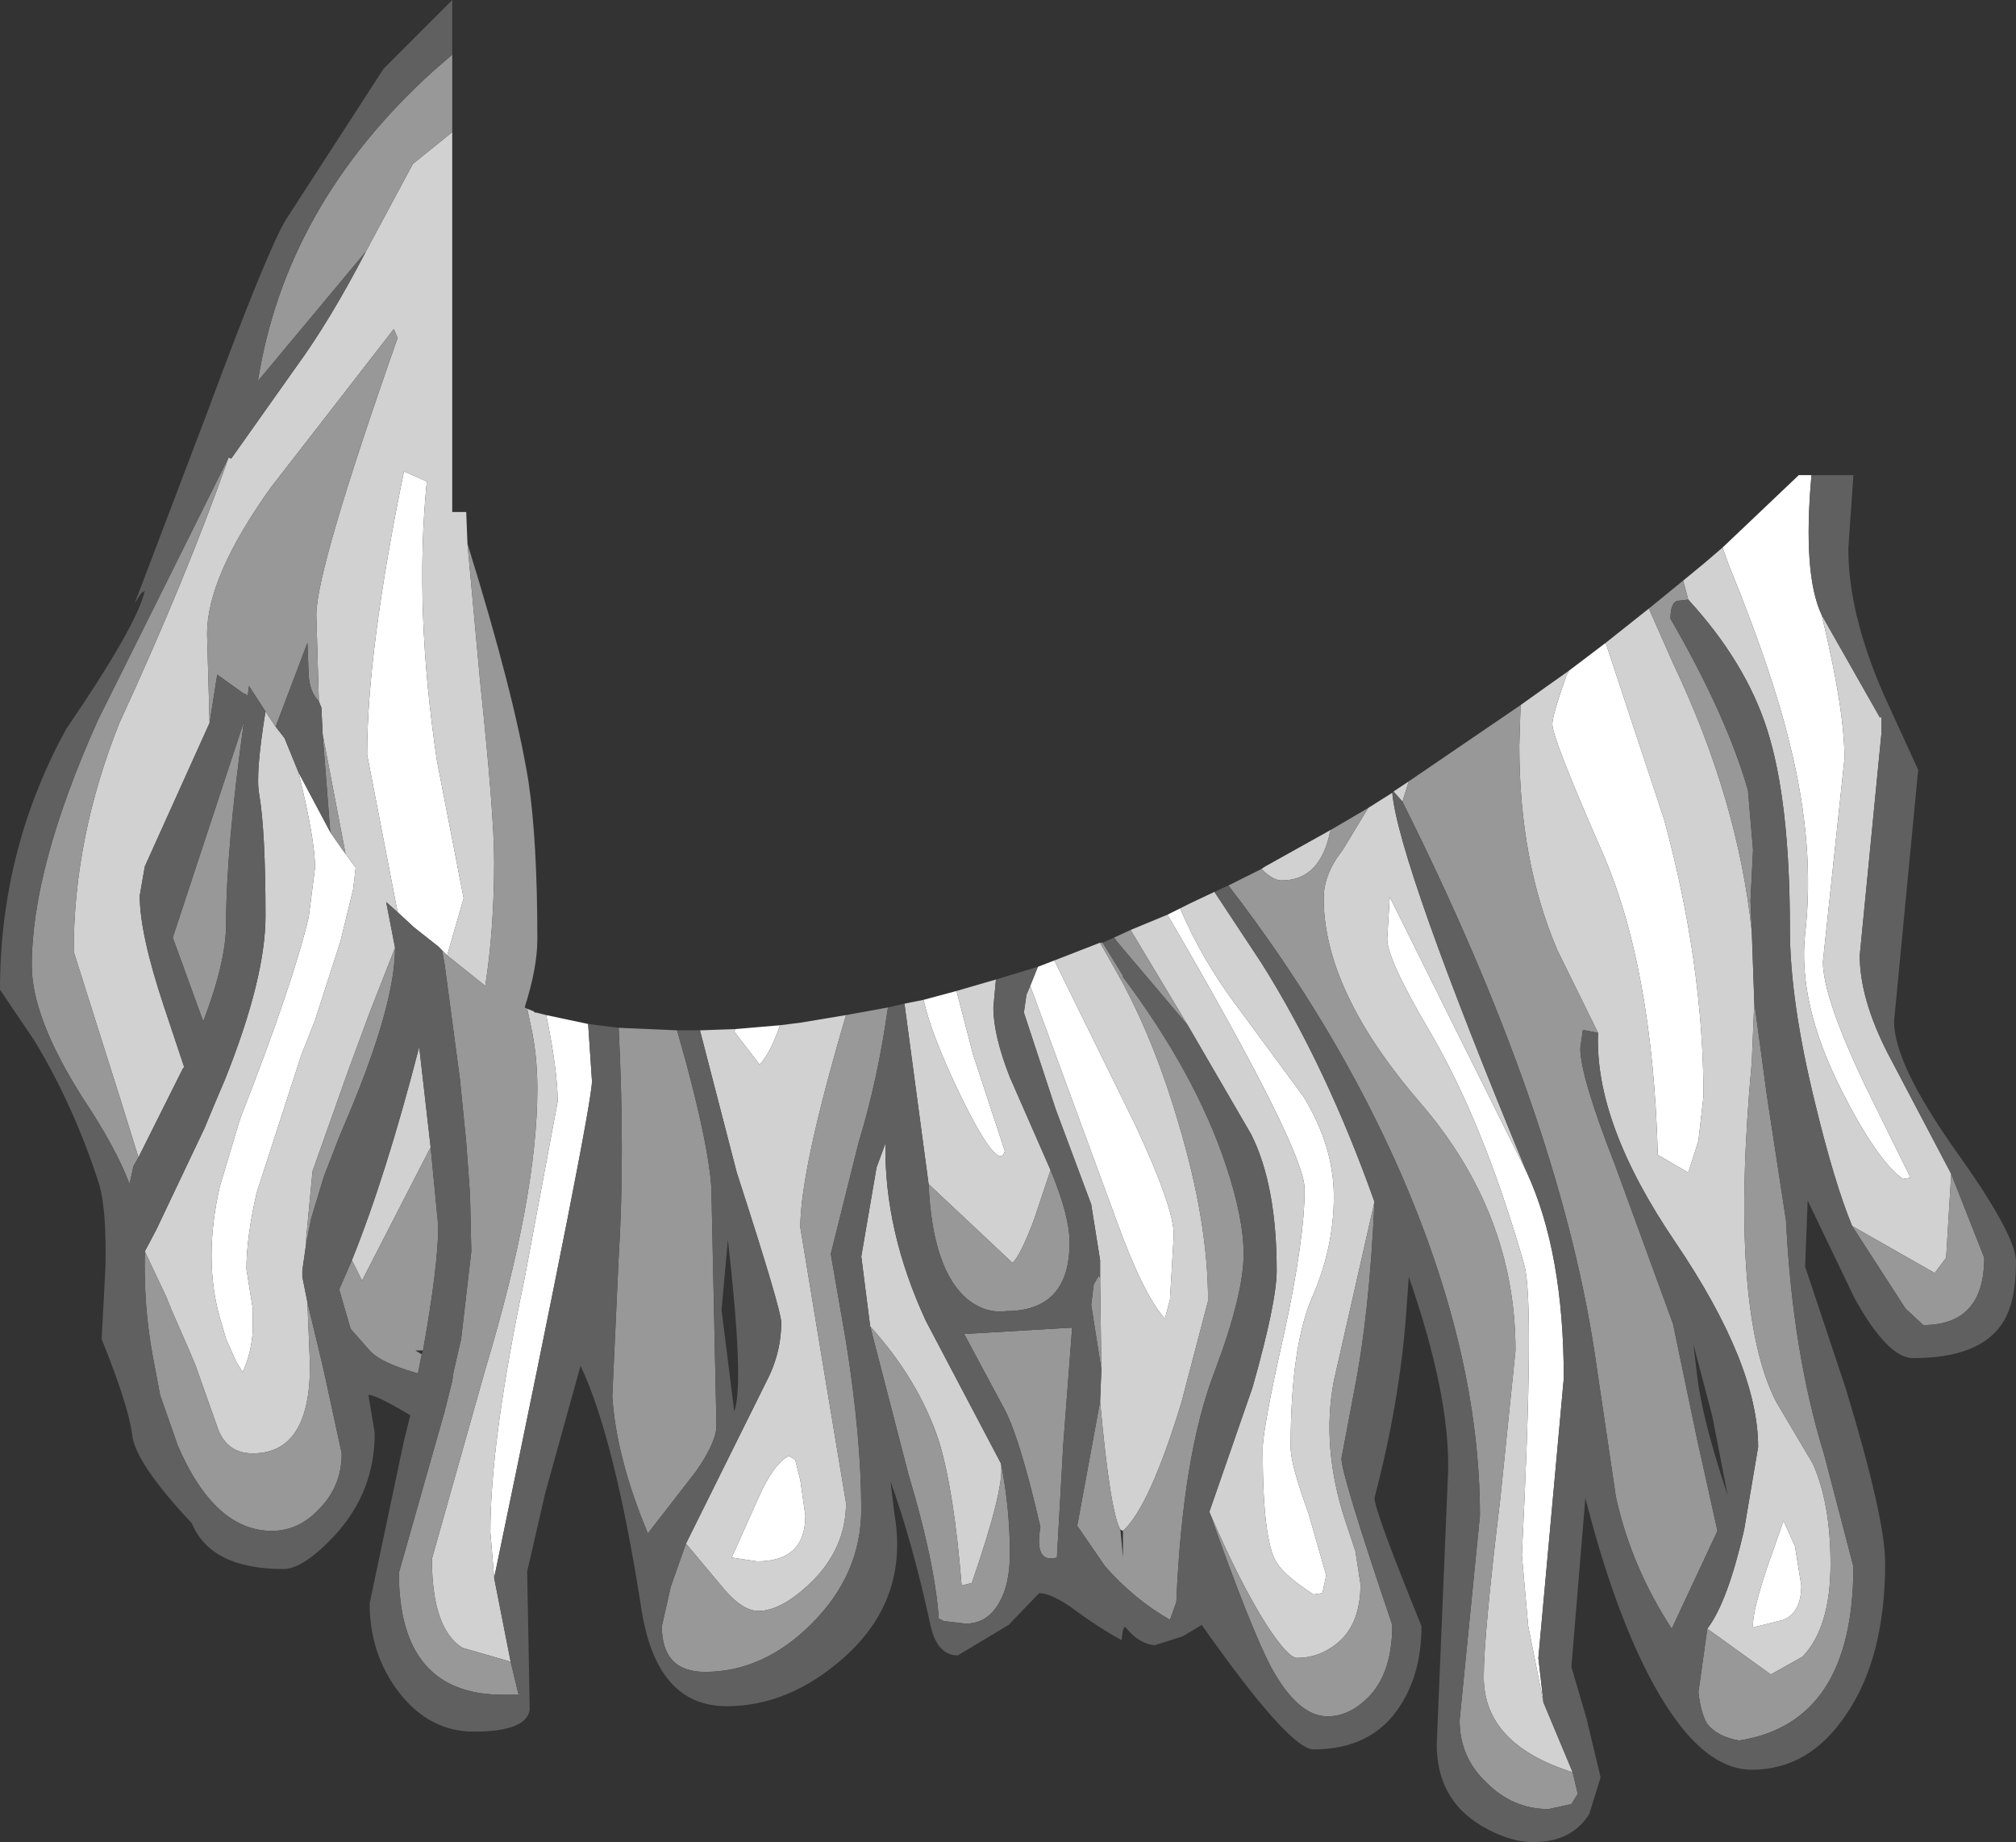 <?xml version="1.0" encoding="UTF-8" standalone="no"?>
<svg xmlns:ffdec="https://www.free-decompiler.com/flash" xmlns:xlink="http://www.w3.org/1999/xlink" ffdec:objectType="shape" height="72.5px" width="79.35px" xmlns="http://www.w3.org/2000/svg">
  <rect width="100%" height="100%" fill="#333333" stroke="none"/>
  <g transform="matrix(1.0, 0.0, 0.0, 1.0, 43.1, 19.6)">
    <path d="M24.7 1.95 L27.7 -0.9 28.2 -0.9 Q27.85 3.0 28.6 4.6 29.5 8.3 29.5 10.25 L28.65 18.25 Q28.65 19.65 30.35 23.2 L32.1 26.75 31.8 26.8 Q30.8 26.1 29.4 23.35 27.65 19.9 27.95 17.15 28.35 13.7 27.35 9.7 26.65 6.8 24.95 2.65 L24.7 1.95 M-21.6 20.35 L-19.95 20.7 -19.8 22.95 Q-19.8 24.0 -23.65 42.5 L-23.8 40.7 Q-23.8 37.1 -22.45 30.7 L-21.15 23.75 Q-21.15 22.55 -21.6 20.35 M-14.15 20.9 L-12.4 20.75 Q-12.75 21.8 -13.2 22.3 L-14.2 21.0 -14.15 20.9 M-6.75 19.75 L-5.45 19.4 -4.8 21.9 -3.55 25.7 Q-3.8 26.6 -5.35 23.4 -6.45 21.1 -6.75 19.75 M-2.25 18.45 L-1.6 18.2 1.55 24.6 Q3.1 27.9 3.1 29.0 L2.95 31.55 2.75 32.3 Q1.9 31.35 0.85 28.45 L-2.55 19.2 -2.25 18.45 M2.85 16.4 L3.35 16.15 Q4.2 18.15 5.55 19.95 L8.2 23.55 Q9.4 25.5 9.4 27.5 9.4 29.5 8.55 31.45 7.7 33.4 7.7 37.35 7.7 38.05 8.4 39.95 L9.1 42.4 8.95 43.1 8.6 43.15 Q7.5 42.45 7.15 41.9 6.6 41.05 6.6 37.45 6.6 36.6 7.45 32.85 8.25 29.15 8.25 27.2 8.25 25.65 2.85 16.4 M18.65 6.8 L20.1 5.7 22.4 12.65 Q23.95 18.35 23.95 23.55 L23.75 25.3 23.35 26.55 22.15 25.85 Q21.95 18.45 19.95 13.9 18.0 9.45 18.0 8.9 18.0 8.55 18.55 7.0 L18.65 6.8 M-27.45 16.3 L-28.65 10.1 Q-28.65 6.0 -27.2 -1.05 L-26.3 -0.65 Q-26.8 4.35 -25.9 10.35 L-24.85 15.75 -25.5 18.0 -25.7 17.8 -25.85 17.65 -26.8 16.9 -27.45 16.3 M-29.5 14.0 L-29.1 14.55 -29.2 15.4 -29.7 17.45 -30.7 20.55 -31.25 21.95 -33.0 27.35 Q-33.4 29.1 -33.4 30.35 L-33.15 31.9 -33.15 32.75 Q-33.2 33.65 -33.55 34.4 L-33.8 34.0 -34.2 33.1 -34.45 32.25 Q-35.1 29.95 -34.45 27.1 L-33.7 24.6 -33.6 24.3 Q-31.6 19.2 -30.95 16.5 L-30.7 14.55 Q-30.7 13.45 -31.35 10.8 L-30.1 13.15 -29.65 13.8 -29.5 14.0 M-14.3 41.7 L-13.25 39.35 Q-12.65 38.0 -12.05 37.7 L-11.8 37.85 -11.6 38.65 -11.4 40.05 Q-11.4 41.85 -13.3 41.85 L-14.3 41.7 M24.0 2.55 L24.0 2.6 24.0 2.85 24.0 2.55 M17.65 47.4 L17.05 44.4 16.8 41.6 Q17.3 31.7 16.9 30.2 15.3 24.6 13.15 20.95 11.5 18.15 11.5 17.35 L11.6 15.7 17.0 26.55 Q18.45 29.7 18.45 34.65 L17.45 45.65 17.65 47.4 M25.9 44.45 Q25.85 43.9 26.45 42.1 L27.1 40.25 27.55 41.25 27.8 42.8 Q27.8 43.85 27.1 44.15 L25.9 44.45" fill="#ffffff" fill-rule="evenodd" stroke="none"/>
    <path d="M24.7 1.95 L24.95 2.65 Q26.65 6.8 27.35 9.7 28.35 13.7 27.95 17.15 27.65 19.9 29.4 23.35 30.8 26.1 31.8 26.8 L32.1 26.75 30.35 23.2 Q28.65 19.65 28.65 18.25 L29.5 10.25 Q29.5 8.3 28.6 4.6 L30.9 8.65 30.95 8.6 30.95 9.3 30.1 18.0 Q30.1 19.7 31.2 21.85 L33.7 26.6 33.5 29.9 33.05 30.5 29.8 28.65 Q29.1 26.95 28.35 23.85 27.35 19.8 27.35 16.95 27.35 11.9 26.45 9.1 25.6 6.45 23.35 4.0 L23.15 3.25 24.0 2.55 24.7 1.95 M-25.3 -14.4 L-25.3 0.55 -24.75 0.55 -24.7 1.8 -24.2 7.25 Q-23.65 12.45 -23.65 14.3 -23.65 16.95 -24.0 19.2 L-25.5 18.0 -24.85 15.75 -25.9 10.35 Q-26.8 4.35 -26.3 -0.65 L-27.2 -1.05 Q-28.65 6.0 -28.65 10.1 L-27.45 16.3 -27.9 15.9 -27.55 17.7 -28.55 20.25 -29.4 22.55 -30.8 26.5 -31.05 29.15 -31.05 29.35 -31.2 30.4 -31.2 30.65 -31.0 31.65 -30.9 34.1 -30.9 34.15 Q-30.9 37.6 -33.15 37.6 -34.2 37.6 -34.55 36.55 L-35.4 34.15 -35.65 33.55 -36.35 31.95 -36.55 31.45 -37.4 29.65 -36.95 28.8 -35.05 24.8 -34.55 23.6 -34.25 22.9 Q-32.65 18.9 -32.65 16.45 -32.65 13.1 -32.9 11.65 -33.05 10.85 -32.65 8.4 L-32.25 9.0 -31.9 9.45 -31.35 10.8 Q-30.7 13.45 -30.7 14.55 L-30.95 16.5 Q-31.6 19.2 -33.6 24.3 L-33.7 24.6 -34.45 27.1 Q-35.1 29.95 -34.45 32.25 L-34.2 33.1 -33.8 34.0 -33.55 34.4 Q-33.2 33.65 -33.15 32.75 L-33.15 31.9 -33.4 30.35 Q-33.4 29.1 -33.0 27.35 L-31.25 21.95 -30.7 20.55 -29.7 17.45 -29.2 15.4 -29.1 14.55 -29.5 14.0 -30.4 9.3 -30.45 8.25 -30.55 8.0 -30.65 4.6 Q-30.65 2.8 -27.45 -6.3 L-27.6 -6.65 -32.45 -0.4 Q-34.95 3.1 -34.95 5.35 L-34.85 8.85 -37.4 14.5 -37.6 15.65 Q-37.6 17.15 -36.65 20.0 L-35.85 22.4 -35.9 22.45 -37.65 25.95 -38.35 23.7 -40.2 17.85 Q-40.2 13.35 -38.4 8.85 -35.75 3.1 -34.1 -1.6 L-34.0 -1.55 -31.45 -5.15 Q-30.1 -7.0 -28.7 -9.7 L-26.85 -13.15 -25.3 -14.4 M-22.35 20.1 L-22.1 20.2 -22.05 20.25 -22.0 20.25 -21.6 20.35 Q-21.15 22.55 -21.15 23.75 L-22.45 30.7 Q-23.8 37.1 -23.8 40.7 L-23.65 42.5 -23.0 45.8 -24.9 45.25 Q-26.1 44.5 -26.1 41.75 L-24.0 34.3 Q-21.95 27.5 -21.95 23.25 -21.95 21.95 -22.2 20.8 L-22.35 20.1 M-15.55 20.95 L-14.15 20.9 -14.2 21.0 -13.2 22.3 Q-12.75 21.8 -12.4 20.75 L-11.6 20.65 -10.4 20.45 -9.8 20.35 Q-11.6 26.45 -11.6 28.7 L-10.7 34.15 -9.8 39.55 Q-9.8 41.35 -11.2 42.7 -12.35 43.8 -13.25 43.8 -13.85 43.8 -14.55 43.0 L-16.1 41.15 -12.8 34.5 Q-12.35 33.5 -12.35 32.45 -12.35 31.95 -14.1 26.55 L-15.55 20.95 M-7.5 19.9 L-6.75 19.75 Q-6.45 21.1 -5.35 23.4 -3.8 26.6 -3.55 25.7 L-4.8 21.9 -5.45 19.4 -3.9 18.95 -4.0 20.05 Q-4.0 21.15 -3.35 22.8 L-1.75 26.45 -2.4 28.4 Q-2.95 29.85 -3.25 30.1 L-6.55 27.0 -7.5 19.9 M-1.6 18.2 L0.2 17.5 1.1 19.1 Q2.4 21.55 3.3 24.65 4.45 28.5 4.45 31.6 L3.4 35.6 Q2.15 39.7 1.1 40.65 L1.0 40.6 Q0.6 39.95 0.2 35.55 L0.25 34.3 0.2 30.7 0.2 30.0 -0.15 27.8 -1.55 24.05 -2.8 20.25 -2.7 19.55 -2.55 19.2 0.85 28.45 Q1.9 31.35 2.75 32.3 L2.95 31.55 3.1 29.0 Q3.1 27.9 1.55 24.6 L-1.6 18.2 M1.4 17.0 L2.85 16.4 Q8.25 25.65 8.25 27.2 8.25 29.15 7.45 32.85 6.6 36.6 6.6 37.45 6.6 41.05 7.15 41.9 7.5 42.45 8.6 43.15 L8.95 43.1 9.1 42.4 8.4 39.95 Q7.7 38.05 7.7 37.35 7.7 33.4 8.55 31.45 9.4 29.5 9.4 27.5 9.4 25.5 8.2 23.55 L5.55 19.95 Q4.2 18.15 3.35 16.15 L3.75 15.95 4.7 15.5 6.55 18.3 Q9.1 22.35 11.0 27.7 L9.4 34.75 Q8.9 37.35 9.85 40.25 L10.25 41.45 10.45 42.75 Q10.45 44.35 9.5 45.1 8.8 45.65 7.95 45.65 7.6 45.65 6.75 44.35 5.7 42.7 4.5 39.9 L6.2 35.0 Q7.15 31.65 7.15 30.4 7.15 27.05 6.15 25.05 L3.65 20.75 1.4 17.0 M6.55 14.6 L6.7 14.5 9.3 13.05 9.25 13.15 Q8.85 15.05 7.35 15.05 7.0 15.05 6.55 14.6 M10.75 12.2 L11.7 11.6 Q11.95 14.35 17.0 26.55 L11.6 15.7 11.5 17.35 Q11.5 18.15 13.15 20.95 15.3 24.6 16.9 30.2 17.3 31.7 16.8 41.6 L17.05 44.4 17.65 47.4 18.8 50.15 Q15.3 49.05 15.3 46.4 15.3 44.75 15.95 39.4 L16.55 33.55 Q16.55 28.15 12.8 23.8 9.0 19.4 9.0 15.75 9.0 14.8 9.75 13.85 L10.75 12.2 M11.75 11.55 L12.35 11.15 12.1 11.95 11.75 11.55 M16.75 8.15 L17.8 7.4 18.65 6.8 18.55 7.0 Q18.0 8.55 18.0 8.9 18.0 9.45 19.95 13.9 21.95 18.45 22.15 25.85 L23.35 26.55 23.75 25.3 23.95 23.55 Q23.95 18.35 22.4 12.65 L20.1 5.7 21.8 4.35 22.75 6.5 Q25.3 11.85 25.85 17.05 L25.95 19.85 25.85 22.2 Q24.95 31.9 26.8 35.55 L28.25 38.0 Q28.95 39.55 28.95 41.95 28.95 44.45 27.85 45.6 L26.6 46.3 24.1 44.5 Q24.9 43.45 25.55 40.6 L26.1 37.35 Q26.1 34.1 22.85 29.3 19.65 24.6 19.8 21.05 L18.2 17.8 Q16.7 14.3 16.7 9.75 L16.75 8.15 M-29.25 30.0 Q-27.9 26.65 -26.6 21.6 L-26.15 25.55 -28.85 30.8 -29.25 30.0 M-8.85 32.6 L-9.2 29.85 -8.6 26.35 -8.25 25.4 Q-8.3 28.85 -6.65 32.4 L-3.7 38.0 Q-3.55 38.95 -4.85 42.7 L-5.25 42.8 Q-5.55 39.05 -6.15 37.1 -6.95 34.7 -8.85 32.6 M-14.3 41.7 L-13.3 41.85 Q-11.4 41.85 -11.4 40.05 L-11.6 38.65 -11.8 37.85 -12.05 37.7 Q-12.65 38.0 -13.25 39.35 L-14.3 41.7 M24.0 2.55 L24.0 2.85 24.0 2.6 24.0 2.55 M25.9 44.45 L27.1 44.15 Q27.8 43.85 27.8 42.8 L27.55 41.25 27.1 40.25 26.45 42.1 Q25.85 43.9 25.9 44.45" fill="#d1d1d1" fill-rule="evenodd" stroke="none"/>
    <path d="M-25.3 -17.45 L-25.3 -14.4 -26.85 -13.15 -28.7 -9.7 -32.95 -4.6 Q-31.85 -11.55 -26.05 -16.8 L-25.3 -17.45 M-24.7 1.8 Q-22.85 7.75 -22.3 11.15 -21.95 13.5 -21.95 17.35 -21.95 18.5 -22.45 20.05 L-22.35 20.1 -22.2 20.8 Q-21.95 21.95 -21.95 23.25 -21.95 27.5 -24.0 34.3 L-26.1 41.75 Q-26.1 44.5 -24.9 45.25 L-23.0 45.8 -22.7 47.05 -22.6 47.1 -23.3 47.1 Q-27.4 47.1 -27.4 42.3 L-25.6 35.95 -25.3 34.75 -25.25 34.4 -24.95 33.1 -24.55 29.65 -24.6 27.4 -24.75 25.35 -25.0 22.85 -25.6 18.35 -25.7 17.8 -25.5 18.0 -24.0 19.2 Q-23.65 16.95 -23.65 14.3 -23.65 12.45 -24.2 7.25 L-24.7 1.8 M-18.75 20.85 L-16.45 20.95 -16.1 22.2 Q-15.2 25.55 -15.1 27.15 L-14.9 36.5 Q-14.9 37.15 -15.7 38.3 L-17.6 40.75 Q-18.85 37.75 -19.0 35.35 L-18.75 29.9 Q-18.5 25.9 -18.75 20.85 M-9.8 20.35 L-8.15 20.05 Q-8.55 22.9 -9.3 25.35 L-10.4 29.75 -9.8 33.2 Q-9.2 37.0 -9.2 39.8 -9.2 42.35 -11.15 44.3 -13.05 46.2 -15.35 46.2 -17.05 46.2 -17.05 44.4 L-16.7 42.85 -16.1 41.15 -14.55 43.0 Q-13.85 43.8 -13.25 43.8 -12.35 43.8 -11.2 42.7 -9.8 41.35 -9.8 39.55 L-10.7 34.15 -11.6 28.7 Q-11.6 26.45 -9.8 20.35 M0.2 17.5 L0.3 17.5 1.1 18.8 1.1 18.85 Q3.95 22.65 5.15 26.25 5.85 28.35 5.85 29.75 5.85 31.35 4.7 34.4 3.45 37.65 3.2 43.45 L2.95 44.15 Q1.55 43.35 0.4 42.05 L-0.7 40.45 0.2 35.55 Q0.6 39.95 1.0 40.6 L1.1 41.7 1.1 40.65 Q2.15 39.7 3.4 35.6 L4.45 31.6 Q4.45 28.5 3.3 24.65 2.4 21.55 1.1 19.1 L0.2 17.5 M0.75 17.3 L1.4 17.0 3.65 20.75 0.9 17.5 0.75 17.3 M5.25 15.25 L6.55 14.6 Q7.0 15.05 7.35 15.05 8.85 15.05 9.25 13.15 L9.3 13.05 10.75 12.2 9.75 13.85 Q9.0 14.8 9.0 15.75 9.0 19.4 12.8 23.8 16.55 28.15 16.55 33.55 L15.95 39.4 Q15.3 44.75 15.3 46.4 15.3 49.05 18.8 50.15 L19.0 51.0 18.75 51.4 17.85 51.6 Q16.45 51.6 15.4 50.55 14.35 49.55 14.35 48.1 L15.15 40.05 Q15.15 33.7 12.0 26.5 9.45 20.7 5.25 15.25 M12.35 11.15 L16.75 8.15 16.7 9.75 Q16.7 14.3 18.2 17.8 L19.8 21.05 19.3 20.95 19.2 20.95 19.1 21.65 Q19.1 22.75 20.45 26.2 L22.75 32.5 23.7 37.05 24.5 40.65 22.7 44.5 Q21.1 42.05 20.5 39.3 L19.65 33.55 Q18.2 24.15 12.1 11.95 L12.35 11.15 M21.8 4.35 L23.15 3.25 23.35 4.0 22.9 4.05 Q22.65 4.15 22.65 4.75 24.85 8.55 25.7 11.5 L25.9 13.85 25.8 15.85 25.85 17.05 Q25.3 11.85 22.75 6.5 L21.8 4.35 M-34.85 8.85 L-34.95 5.35 Q-34.95 3.1 -32.45 -0.4 L-27.6 -6.65 -27.45 -6.3 Q-30.65 2.8 -30.65 4.6 L-30.55 8.0 Q-30.9 7.65 -30.95 7.0 L-31.0 5.7 -32.25 9.0 -32.65 8.4 -33.3 7.4 -33.35 7.8 -33.45 7.7 -33.5 7.7 -34.55 6.95 -34.85 8.85 M-30.4 9.3 L-29.5 14.0 -29.65 13.8 -30.1 13.15 -30.4 9.3 M-1.75 26.45 Q-1.0 28.25 -1.0 29.3 -1.0 32.0 -3.5 32.0 -4.3 32.1 -5.0 31.55 -6.4 30.4 -6.55 27.0 L-3.25 30.1 Q-2.95 29.85 -2.4 28.4 L-1.75 26.45 M-37.65 25.95 L-37.85 26.3 -38.0 27.0 Q-38.55 25.55 -39.85 23.6 -41.85 20.45 -41.85 18.4 -41.85 14.55 -39.25 8.75 L-34.1 -1.6 Q-35.75 3.1 -38.4 8.85 -40.2 13.35 -40.2 17.85 L-38.35 23.7 -37.65 25.95 M-36.3 17.3 L-33.5 8.8 Q-34.2 13.85 -34.2 16.75 -34.2 18.25 -35.1 20.6 L-36.3 17.3 M-27.55 17.7 Q-27.55 19.9 -29.35 24.2 L-29.75 25.15 -30.35 26.7 -30.85 28.35 -31.05 29.35 -31.05 29.15 -30.8 26.5 -29.4 22.55 -28.55 20.25 -27.55 17.7 M-31.0 31.65 L-30.4 34.15 -30.3 34.6 -29.65 37.6 Q-29.65 38.9 -30.55 39.8 -31.35 40.65 -32.4 40.65 -34.65 40.65 -36.1 37.3 L-36.8 35.3 -37.1 33.7 Q-37.45 31.8 -37.4 29.65 L-36.55 31.45 -36.35 31.95 -35.65 33.55 -35.4 34.15 -34.55 36.55 Q-34.2 37.6 -33.15 37.6 -30.9 37.6 -30.9 34.15 L-30.9 34.1 -31.0 31.65 M-26.15 25.55 L-25.85 28.65 Q-25.85 30.2 -26.45 33.55 L-26.75 33.55 -26.5 33.7 -26.65 34.45 Q-28.1 34.05 -28.55 33.55 L-29.3 32.7 -29.75 31.15 -29.25 30.0 -28.85 30.8 -26.15 25.55 M-3.7 38.0 Q-3.35 39.75 -3.35 41.55 -3.35 42.85 -3.85 43.6 -4.3 44.3 -5.1 44.3 L-5.95 44.2 -6.15 44.1 Q-6.3 41.9 -7.35 38.4 L-8.85 32.6 Q-6.95 34.7 -6.15 37.1 -5.55 39.05 -5.25 42.8 L-4.85 42.7 Q-3.55 38.95 -3.7 38.0 M0.25 34.3 L-0.15 31.75 -0.05 30.95 0.15 30.6 0.2 30.7 0.25 34.3 M-0.9 32.65 L-1.25 37.25 -1.5 41.7 Q-2.4 41.95 -2.15 40.5 -3.0 36.8 -3.65 35.7 L-5.15 32.9 -0.9 32.65 M33.7 26.6 L35.0 29.9 Q35.0 32.55 32.6 32.55 L31.9 31.9 29.8 28.65 33.05 30.5 33.5 29.9 33.7 26.6 M25.95 19.85 L26.45 23.55 27.2 28.45 Q27.45 33.6 28.7 37.65 L29.85 42.05 Q29.85 48.2 25.35 48.9 24.5 48.75 24.1 48.25 23.85 47.85 23.75 47.0 L24.1 44.5 26.6 46.3 27.85 45.6 Q28.95 44.45 28.95 41.95 28.95 39.55 28.25 38.0 L26.8 35.55 Q24.95 31.9 25.85 22.2 L25.95 19.85 M11.0 27.7 Q10.8 32.15 10.2 35.15 L9.7 37.8 Q9.7 38.45 11.7 44.35 11.7 46.35 10.65 47.3 9.95 47.95 9.15 47.95 8.0 47.95 6.95 46.05 6.15 44.55 4.5 39.9 5.7 42.7 6.75 44.35 7.6 45.65 7.95 45.65 8.8 45.65 9.5 45.1 10.45 44.35 10.45 42.75 L10.25 41.45 9.85 40.25 Q8.9 37.35 9.4 34.75 L11.0 27.7" fill="#989898" fill-rule="evenodd" stroke="none"/>
    <path d="M28.6 4.6 Q27.85 3.0 28.2 -0.9 L29.85 -0.9 29.65 2.0 Q29.65 4.55 31.05 7.75 L32.4 10.7 31.45 20.6 Q31.45 22.25 33.85 25.65 36.25 29.0 36.25 30.05 36.25 31.7 35.7 32.5 34.8 33.85 32.2 33.85 31.2 33.85 29.9 31.5 L28.05 27.65 27.95 30.25 29.55 35.05 Q31.1 40.15 31.1 41.9 31.1 45.65 29.55 47.9 28.1 50.05 25.85 50.05 23.7 50.05 21.75 46.25 20.35 43.5 19.3 39.35 L18.75 46.0 19.35 48.05 19.9 50.35 19.45 51.8 Q18.75 52.9 17.25 52.9 16.3 52.9 15.2 52.25 13.45 51.2 13.45 49.05 L13.9 38.25 Q13.95 35.25 12.35 30.65 L12.25 32.05 Q12.0 35.55 11.0 39.35 11.0 39.85 12.85 44.4 12.85 46.25 12.0 47.55 10.9 49.25 8.6 49.25 7.65 49.25 4.2 44.35 L3.45 44.8 2.35 45.15 Q1.75 45.1 1.25 44.5 1.1 44.25 1.05 44.95 0.2 44.5 -0.95 43.65 -1.75 43.1 -2.2 43.1 L-3.4 44.35 -5.4 45.55 Q-6.25 45.55 -6.5 44.25 -7.2 41.05 -8.05 38.7 L-7.9 39.95 Q-7.3 43.35 -9.9 45.65 -12.05 47.55 -14.5 47.55 -17.25 47.55 -17.85 43.75 -18.9 37.0 -20.25 34.15 L-21.65 39.2 -22.35 42.25 -22.25 47.7 Q-22.4 48.55 -24.45 48.55 -26.2 48.55 -27.4 47.0 -28.55 45.5 -28.55 43.5 L-27.2 37.1 -26.95 36.1 Q-28.2 35.35 -28.55 35.3 L-28.6 35.3 -28.35 36.8 Q-28.35 39.1 -29.9 40.8 -31.15 42.15 -31.95 42.15 -34.8 42.15 -35.55 40.35 -37.8 37.95 -37.9 36.85 -38.05 35.7 -39.1 33.1 L-38.95 30.3 Q-38.9 28.0 -39.2 27.0 -40.2 23.9 -41.75 21.35 L-43.1 19.35 Q-43.1 13.85 -40.5 9.1 -37.7 5.0 -37.4 3.65 L-37.55 3.75 -37.8 4.15 -34.95 -3.35 Q-32.6 -9.7 -31.85 -10.95 L-28.0 -16.9 -25.3 -19.6 -25.3 -17.45 -26.05 -16.8 Q-31.85 -11.55 -32.95 -4.6 L-28.7 -9.7 Q-30.1 -7.0 -31.45 -5.15 L-34.0 -1.55 -34.1 -1.6 -39.25 8.75 Q-41.85 14.55 -41.85 18.4 -41.85 20.45 -39.85 23.6 -38.55 25.55 -38.0 27.0 L-37.85 26.3 -37.65 25.95 -35.9 22.45 -35.85 22.4 -36.65 20.0 Q-37.6 17.15 -37.6 15.65 L-37.4 14.5 -34.85 8.85 -34.55 6.95 -33.5 7.7 -33.45 7.7 -33.35 7.8 -33.3 7.4 -32.65 8.4 Q-33.05 10.85 -32.9 11.65 -32.65 13.1 -32.65 16.45 -32.65 18.9 -34.25 22.9 L-34.55 23.6 -35.05 24.8 -36.95 28.8 -37.4 29.65 Q-37.45 31.8 -37.1 33.7 L-36.8 35.3 -36.1 37.3 Q-34.65 40.65 -32.4 40.65 -31.35 40.65 -30.55 39.8 -29.65 38.9 -29.65 37.6 L-30.3 34.6 -30.4 34.15 -31.0 31.65 -31.2 30.65 -31.2 30.4 -31.05 29.35 -30.85 28.35 -30.35 26.7 -29.75 25.15 -29.35 24.2 Q-27.55 19.9 -27.55 17.7 L-27.9 15.9 -27.45 16.3 -26.8 16.9 -25.85 17.65 -25.7 17.8 -25.6 18.35 -25.0 22.85 -24.75 25.35 -24.6 27.4 -24.55 29.65 -24.95 33.1 -25.25 34.4 -25.3 34.75 -25.6 35.95 -27.4 42.3 Q-27.4 47.1 -23.3 47.1 L-22.6 47.1 -22.7 47.05 -23.0 45.8 -23.65 42.5 Q-19.8 24.0 -19.8 22.95 L-19.95 20.7 -18.75 20.85 Q-18.5 25.9 -18.75 29.9 L-19.0 35.35 Q-18.85 37.75 -17.6 40.75 L-15.7 38.3 Q-14.9 37.15 -14.9 36.5 L-15.1 27.15 Q-15.2 25.55 -16.1 22.2 L-16.45 20.95 -15.55 20.95 -14.1 26.55 Q-12.35 31.95 -12.35 32.45 -12.35 33.5 -12.8 34.5 L-16.1 41.15 -16.7 42.85 -17.05 44.4 Q-17.05 46.2 -15.35 46.2 -13.05 46.2 -11.15 44.3 -9.2 42.35 -9.2 39.8 -9.2 37.0 -9.8 33.2 L-10.4 29.75 -9.3 25.35 Q-8.55 22.9 -8.15 20.05 L-7.5 19.9 -6.55 27.0 Q-6.4 30.4 -5.0 31.55 -4.3 32.1 -3.5 32.0 -1.0 32.0 -1.0 29.3 -1.0 28.25 -1.75 26.45 L-3.35 22.8 Q-4.0 21.15 -4.0 20.05 L-3.9 18.95 -2.25 18.45 -2.55 19.2 -2.7 19.55 -2.8 20.25 -1.55 24.05 -0.15 27.8 0.2 30.0 0.2 30.7 0.15 30.6 -0.05 30.95 -0.15 31.75 0.25 34.3 0.2 35.55 -0.7 40.45 0.4 42.05 Q1.55 43.35 2.95 44.15 L3.2 43.45 Q3.45 37.65 4.7 34.4 5.85 31.35 5.85 29.75 5.85 28.35 5.15 26.25 3.95 22.65 1.1 18.85 L1.1 18.8 0.3 17.5 0.75 17.3 0.9 17.5 3.65 20.75 6.15 25.05 Q7.15 27.05 7.15 30.4 7.15 31.65 6.2 35.0 L4.5 39.9 Q6.15 44.55 6.95 46.05 8.0 47.95 9.15 47.95 9.95 47.95 10.65 47.3 11.7 46.35 11.7 44.35 9.7 38.45 9.7 37.8 L10.2 35.15 Q10.8 32.15 11.0 27.7 9.1 22.35 6.55 18.3 L4.7 15.5 5.25 15.25 Q9.45 20.7 12.0 26.5 15.15 33.7 15.15 40.05 L14.35 48.1 Q14.35 49.55 15.4 50.55 16.45 51.6 17.85 51.6 L18.75 51.4 19.0 51.0 18.8 50.15 17.65 47.4 17.45 45.65 18.45 34.65 Q18.45 29.7 17.0 26.55 11.95 14.35 11.7 11.6 L11.75 11.55 12.1 11.95 Q18.2 24.15 19.65 33.55 L20.5 39.3 Q21.1 42.05 22.7 44.5 L24.5 40.65 23.7 37.05 22.75 32.5 20.45 26.2 Q19.1 22.75 19.1 21.65 L19.2 20.95 19.3 20.95 19.8 21.05 Q19.65 24.6 22.85 29.3 26.1 34.1 26.1 37.35 L25.55 40.6 Q24.9 43.45 24.1 44.5 L23.75 47.0 Q23.85 47.85 24.1 48.25 24.5 48.75 25.35 48.9 29.85 48.2 29.85 42.05 L28.7 37.65 Q27.45 33.6 27.2 28.45 L26.45 23.55 25.95 19.85 25.85 17.05 25.8 15.85 25.9 13.85 25.7 11.5 Q24.85 8.55 22.65 4.75 22.65 4.15 22.9 4.05 L23.35 4.0 Q25.6 6.45 26.45 9.1 27.35 11.9 27.35 16.95 27.35 19.8 28.35 23.85 29.1 26.95 29.8 28.65 L31.9 31.9 32.6 32.55 Q35.0 32.55 35.0 29.9 L33.7 26.6 31.2 21.85 Q30.1 19.7 30.1 18.0 L30.95 9.3 30.95 8.6 30.9 8.65 28.6 4.6 M-32.25 9.0 L-31.0 5.7 -30.95 7.0 Q-30.9 7.65 -30.55 8.0 L-30.45 8.25 -30.4 9.3 -30.1 13.15 -31.35 10.8 -31.9 9.45 -32.25 9.0 M-36.3 17.3 L-35.1 20.6 Q-34.2 18.25 -34.2 16.75 -34.2 13.85 -33.5 8.8 L-36.3 17.3 M-26.45 33.55 Q-25.85 30.2 -25.85 28.65 L-26.15 25.55 -26.6 21.6 Q-27.9 26.65 -29.25 30.0 L-29.75 31.15 -29.3 32.7 -28.55 33.55 Q-28.1 34.05 -26.65 34.45 L-26.5 33.7 -26.45 33.55 M-3.7 38.0 L-6.65 32.4 Q-8.3 28.85 -8.25 25.4 L-8.6 26.35 -9.2 29.85 -8.85 32.6 -7.35 38.4 Q-6.3 41.9 -6.15 44.1 L-5.95 44.2 -5.1 44.3 Q-4.3 44.3 -3.85 43.6 -3.35 42.85 -3.35 41.55 -3.35 39.75 -3.7 38.0 M-0.9 32.65 L-5.15 32.9 -3.65 35.7 Q-3.0 36.8 -2.15 40.5 -2.4 41.95 -1.5 41.7 L-1.25 37.25 -0.9 32.65 M-14.2 35.95 Q-13.8 34.9 -14.45 29.2 L-14.7 31.95 -14.2 35.95 M23.7 34.55 Q23.9 36.25 24.9 39.25 L24.3 36.15 23.55 33.3 23.7 34.55" fill="#606060" fill-rule="evenodd" stroke="none"/>
  </g>
</svg>
